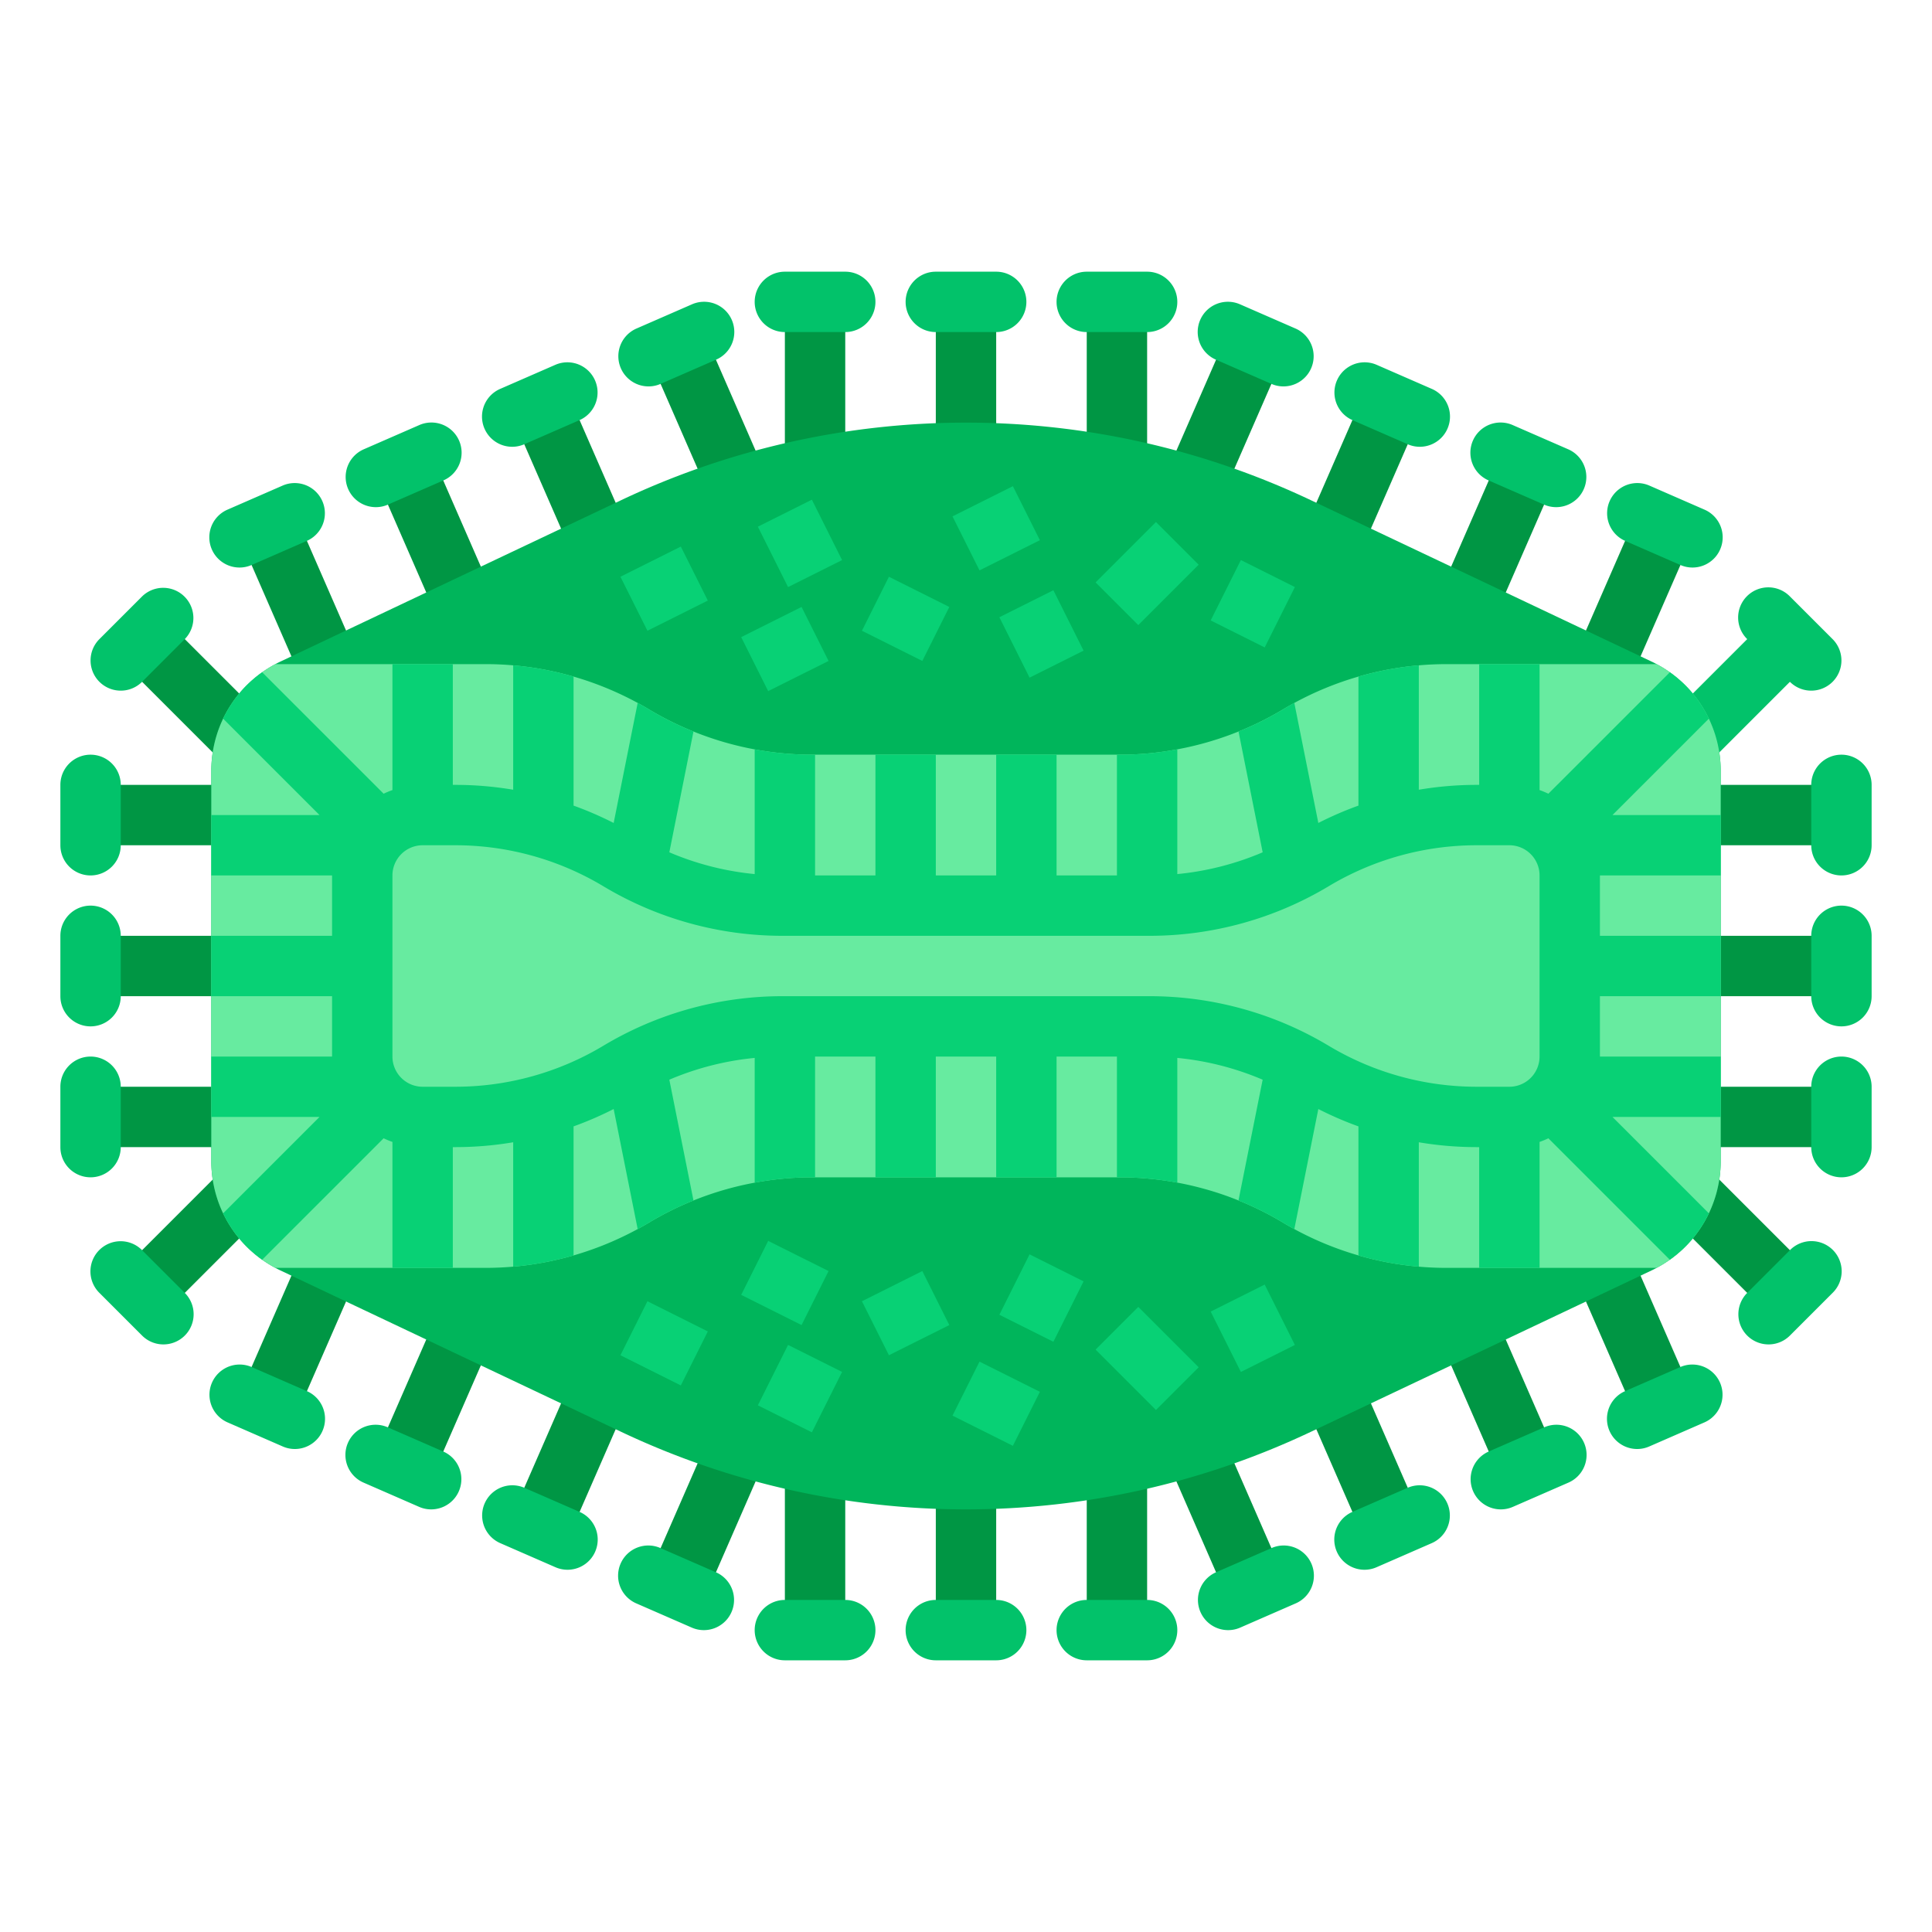 <?xml version="1.0" ?><svg id="flat" viewBox="0 0 512 512" xmlns="http://www.w3.org/2000/svg"><rect height="16" style="fill:#009644" width="40" x="24" y="248"/><rect height="40" style="fill:#009644" width="16" x="208" y="80"/><rect height="40" style="fill:#009644" width="16" x="248" y="80"/><rect height="16" style="fill:#009644" width="40" x="24" y="208"/><rect height="40.404" style="fill:#009644" transform="translate(-114.652 90.52) rotate(-45)" width="16" x="43.942" y="163.456"/><rect height="42.021" style="fill:#009644" transform="translate(-56.77 44.912) rotate(-23.578)" width="16" x="71.208" y="137.446"/><rect height="41.074" style="fill:#009644" transform="translate(-47.196 57.918) rotate(-23.579)" width="16" x="107.15" y="121.486"/><rect height="38.448" style="fill:#009644" transform="translate(-37.342 70.723) rotate(-23.578)" width="16" x="142.757" y="105.595"/><rect height="42.186" style="fill:#009644" transform="translate(-28.548 84.283) rotate(-23.578)" width="16" x="179.637" y="89.439"/><rect height="16" style="fill:#009644" width="40" x="448" y="248"/><rect height="40" style="fill:#009644" width="16" x="288" y="80"/><rect height="16" style="fill:#009644" width="40" x="448" y="208"/><rect height="16" style="fill:#009644" transform="translate(112.531 492.05) rotate(-66.42)" width="45.554" x="409.308" y="152.076"/><rect height="16" style="fill:#009644" transform="translate(107.365 449.021) rotate(-66.42)" width="42.131" x="375.573" y="134.507"/><rect height="16" style="fill:#009644" transform="translate(100.941 406.206) rotate(-66.42)" width="41.038" x="340.205" y="118.006"/><rect height="16" style="fill:#009644" transform="translate(93.306 363.596) rotate(-66.42)" width="42.186" x="303.27" y="102.532"/><rect height="48" style="fill:#009644" width="16" x="208" y="384"/><rect height="40" style="fill:#009644" width="16" x="248" y="392"/><rect height="16" style="fill:#009644" width="40" x="24" y="288"/><rect height="16" style="fill:#009644" transform="translate(-216.702 133.005) rotate(-45)" width="41.134" x="31.633" y="320.084"/><rect height="16" style="fill:#009644" transform="translate(-276.866 284.774) rotate(-66.42)" width="41.346" x="58.4" y="345.853"/><rect height="16" style="fill:#009644" transform="translate(-269.999 327.513) rotate(-66.42)" width="41.074" x="94.614" y="361.978"/><rect height="16" style="fill:#009644" transform="translate(-262.984 370.228) rotate(-66.42)" width="41.074" x="130.746" y="377.978"/><rect height="16" style="fill:#009644" transform="translate(-254.899 412.761) rotate(-66.42)" width="43.056" x="166.283" y="393.069"/><rect height="48" style="fill:#009644" width="16" x="288" y="384"/><rect height="16" style="fill:#009644" width="40" x="448" y="288"/><rect height="41.216" style="fill:#009644" transform="translate(-97.306 421.197) rotate(-45)" width="16" x="451.771" y="307.447"/><rect height="44.055" style="fill:#009644" transform="translate(-104.947 202.391) rotate(-23.578)" width="16" x="424.385" y="330.583"/><rect height="42.451" style="fill:#009644" transform="translate(-114.632 189.469) rotate(-23.579)" width="16" x="388.574" y="348.12"/><rect height="40.152" style="fill:#009644" transform="translate(-124.431 176.622) rotate(-23.579)" width="16" x="352.902" y="366.324"/><rect height="40.152" style="fill:#009644" transform="translate(-133.846 163.5) rotate(-23.578)" width="16" x="316.77" y="382.324"/><path d="M456,204.25v103.5A31.973,31.973,0,0,1,439.02,336c-.43.24-.87.46-1.32.67L347.38,379.45a213.445,213.445,0,0,1-182.76,0l-90.32-42.78c-.45-.21-.89-.43-1.32-.67A31.973,31.973,0,0,1,56,307.75V204.25A31.973,31.973,0,0,1,72.98,176c.43-.24.87-.46,1.32-.67l90.32-42.78a213.445,213.445,0,0,1,182.76,0L437.7,175.33c.45.21.89.43,1.32.67A31.973,31.973,0,0,1,456,204.25Z" style="fill:#00b55b"/><path d="M24,272a8,8,0,0,1-8-8V248a8,8,0,0,1,16,0v16A8,8,0,0,1,24,272Z" style="fill:#02c26a"/><path d="M224,88H208a8,8,0,0,1,0-16h16a8,8,0,0,1,0,16Z" style="fill:#02c26a"/><path d="M264,88H248a8,8,0,0,1,0-16h16a8,8,0,0,1,0,16Z" style="fill:#02c26a"/><path d="M24,232a8,8,0,0,1-8-8V208a8,8,0,0,1,16,0v16A8,8,0,0,1,24,232Z" style="fill:#02c26a"/><path d="M32,183.029a8,8,0,0,1-5.657-13.657l11.313-11.313a8,8,0,0,1,11.313,11.313L37.657,180.686A7.975,7.975,0,0,1,32,183.029Z" style="fill:#02c26a"/><path d="M63.476,150.402a8.001,8.001,0,0,1-3.204-15.334l14.664-6.4A8,8,0,0,1,81.336,143.332l-14.664,6.4A7.975,7.975,0,0,1,63.476,150.402Z" style="fill:#02c26a"/><path d="M99.607,134.402a8.001,8.001,0,0,1-3.204-15.334l14.665-6.4a8,8,0,1,1,6.399,14.664l-14.665,6.4A7.973,7.973,0,0,1,99.607,134.402Z" style="fill:#02c26a"/><path d="M135.74,118.402a8.001,8.001,0,0,1-3.204-15.334l14.664-6.4A8,8,0,0,1,153.6,111.332l-14.664,6.4A7.975,7.975,0,0,1,135.74,118.402Z" style="fill:#02c26a"/><path d="M171.872,102.402a8.001,8.001,0,0,1-3.204-15.334l14.665-6.4A8,8,0,1,1,189.732,95.332l-14.665,6.4A7.973,7.973,0,0,1,171.872,102.402Z" style="fill:#02c26a"/><path d="M488,272a8,8,0,0,1-8-8V248a8,8,0,0,1,16,0v16A8,8,0,0,1,488,272Z" style="fill:#02c26a"/><path d="M304,88H288a8,8,0,0,1,0-16h16a8,8,0,0,1,0,16Z" style="fill:#02c26a"/><path d="M488,232a8,8,0,0,1-8-8V208a8,8,0,0,1,16,0v16A8,8,0,0,1,488,232Z" style="fill:#02c26a"/><rect height="16" style="fill:#02c26a" transform="translate(3.039 378.339) rotate(-45)" width="45.619" x="435.405" y="177.502"/><path d="M480,183.029a7.975,7.975,0,0,1-5.657-2.343l-11.313-11.313a8,8,0,1,1,11.313-11.313l11.313,11.313A8,8,0,0,1,480,183.029Z" style="fill:#02c26a"/><path d="M448.524,150.402a7.977,7.977,0,0,1-3.196-.67l-14.664-6.4a8,8,0,0,1,6.4-14.664l14.664,6.4a8.001,8.001,0,0,1-3.204,15.334Z" style="fill:#02c26a"/><path d="M412.393,134.402a7.973,7.973,0,0,1-3.196-.67l-14.665-6.4a8,8,0,1,1,6.399-14.664l14.665,6.4a8.001,8.001,0,0,1-3.204,15.334Z" style="fill:#02c26a"/><path d="M376.26,118.402a7.977,7.977,0,0,1-3.196-.67L358.4,111.332A8,8,0,0,1,364.8,96.668l14.664,6.4a8.001,8.001,0,0,1-3.204,15.334Z" style="fill:#02c26a"/><path d="M340.128,102.402a7.973,7.973,0,0,1-3.196-.67L322.268,95.332A8,8,0,1,1,328.667,80.668l14.665,6.4a8.001,8.001,0,0,1-3.204,15.334Z" style="fill:#02c26a"/><path d="M224,440H208a8,8,0,0,1,0-16h16a8,8,0,0,1,0,16Z" style="fill:#02c26a"/><path d="M264,440H248a8,8,0,0,1,0-16h16a8,8,0,0,1,0,16Z" style="fill:#02c26a"/><path d="M24,312a8,8,0,0,1-8-8V288a8,8,0,0,1,16,0v16A8,8,0,0,1,24,312Z" style="fill:#02c26a"/><path d="M43.313,356.284a7.975,7.975,0,0,1-5.657-2.343L26.343,342.627A8,8,0,1,1,37.657,331.314l11.313,11.313a8,8,0,0,1-5.657,13.657Z" style="fill:#02c26a"/><path d="M78.132,384.002a7.977,7.977,0,0,1-3.196-.67l-14.664-6.4a8,8,0,0,1,6.4-14.664l14.664,6.4a8.001,8.001,0,0,1-3.204,15.334Z" style="fill:#02c26a"/><path d="M114.264,400.002a7.973,7.973,0,0,1-3.196-.67l-14.665-6.4a8,8,0,1,1,6.399-14.664l14.665,6.4a8.001,8.001,0,0,1-3.204,15.334Z" style="fill:#02c26a"/><path d="M150.396,416.002a7.977,7.977,0,0,1-3.196-.67l-14.664-6.4a8,8,0,0,1,6.4-14.664l14.664,6.4a8.001,8.001,0,0,1-3.204,15.334Z" style="fill:#02c26a"/><path d="M186.528,432.002a7.973,7.973,0,0,1-3.196-.67l-14.665-6.4a8,8,0,1,1,6.399-14.664l14.665,6.4a8.001,8.001,0,0,1-3.204,15.334Z" style="fill:#02c26a"/><path d="M304,440H288a8,8,0,0,1,0-16h16a8,8,0,0,1,0,16Z" style="fill:#02c26a"/><path d="M488,312a8,8,0,0,1-8-8V288a8,8,0,0,1,16,0v16A8,8,0,0,1,488,312Z" style="fill:#02c26a"/><path d="M468.687,356.284a8,8,0,0,1-5.657-13.657L474.343,331.314a8,8,0,1,1,11.313,11.313l-11.313,11.313A7.975,7.975,0,0,1,468.687,356.284Z" style="fill:#02c26a"/><path d="M433.868,384.002a8.001,8.001,0,0,1-3.204-15.334l14.664-6.4a8,8,0,0,1,6.4,14.664l-14.664,6.4A7.975,7.975,0,0,1,433.868,384.002Z" style="fill:#02c26a"/><path d="M397.736,400.002a8.001,8.001,0,0,1-3.204-15.334l14.665-6.4a8,8,0,1,1,6.399,14.664l-14.665,6.4A7.973,7.973,0,0,1,397.736,400.002Z" style="fill:#02c26a"/><path d="M361.604,416.002a8.001,8.001,0,0,1-3.204-15.334l14.664-6.4a8,8,0,0,1,6.4,14.664l-14.664,6.4A7.975,7.975,0,0,1,361.604,416.002Z" style="fill:#02c26a"/><path d="M325.472,432.002a8.001,8.001,0,0,1-3.204-15.334l14.665-6.4a8,8,0,1,1,6.399,14.664l-14.665,6.4A7.973,7.973,0,0,1,325.472,432.002Z" style="fill:#02c26a"/><path d="M456,204.25v103.5A32.003,32.003,0,0,1,439.02,336H383.32q-3.675,0-7.32-.32a83.281,83.281,0,0,1-16-2.98,84.498,84.498,0,0,1-16.99-6.98c-1.01-.55-2.02-1.12-3.01-1.72a84.076,84.076,0,0,0-11.79-5.87,82.462,82.462,0,0,0-9.06-3.07c-2.36-.65-4.74-1.21-7.15-1.65A84.293,84.293,0,0,0,296.68,312H215.32A82.554,82.554,0,0,0,200,313.42,84.327,84.327,0,0,0,172,324c-.99.6-2,1.17-3.01,1.72A84.5,84.5,0,0,1,152,332.7c-.28.08-.57.16-.85.24a84.293,84.293,0,0,1-15.15,2.74q-3.645.315-7.32.32H72.98A31.992,31.992,0,0,1,56,307.75V204.25A32.001,32.001,0,0,1,72.98,176h55.7q3.675,0,7.32.32a83.281,83.281,0,0,1,16,2.98,84.493,84.493,0,0,1,16.99,6.98c1.01.55,2.02,1.12,3.01,1.72a84.747,84.747,0,0,0,20.85,8.94c2.36.65,4.74,1.21,7.15,1.65A84.283,84.283,0,0,0,215.32,200h81.36A82.544,82.544,0,0,0,312,198.58,84.324,84.324,0,0,0,340,188c.99-.6,2-1.17,3.01-1.72a84.491,84.491,0,0,1,16.99-6.98c.28-.08.57-.16.85-.24a84.294,84.294,0,0,1,15.15-2.74q3.645-.315,7.32-.32h55.7A31.992,31.992,0,0,1,456,204.25Z" style="fill:#67eba0"/><path d="M456,232V216H427.32L452.87,190.45a31.986,31.986,0,0,0-10.34-12.29L410.338,210.344A23.851,23.851,0,0,0,408,209.376V176H392v32h-.676A92.172,92.172,0,0,0,376,209.286V176.32a84.294,84.294,0,0,0-15.15,2.74c-.28.08-.57.16-.85.24v34.195a92.222,92.222,0,0,0-10.627,4.601L343.01,186.28C342,186.83,340.99,187.4,340,188a82.829,82.829,0,0,1-11.78,5.86l6.4,32.009A76.24,76.24,0,0,1,312,231.641V198.58A82.544,82.544,0,0,1,296.68,200H296v32H280V200H264v32H248V200H232v32H216V200h-.68A84.283,84.283,0,0,1,200,198.59v33.051a76.236,76.236,0,0,1-22.62-5.773L183.78,193.86A82.829,82.829,0,0,1,172,188c-.99-.6-2-1.17-3.01-1.72l-6.363,31.816A92.204,92.204,0,0,0,152,213.495V179.3a83.281,83.281,0,0,0-16-2.98V209.286A92.172,92.172,0,0,0,120.676,208H120V176H104v33.376a23.867,23.867,0,0,0-2.337.967L69.48,178.16a31.926,31.926,0,0,0-10.35,12.29L84.68,216H56v16H88v16H56v16H88v16H56v16H84.68L59.13,321.55A31.926,31.926,0,0,0,69.48,333.84l32.183-32.183A23.837,23.837,0,0,0,104,302.624V336h16V304h.676A92.172,92.172,0,0,0,136,302.714v32.966a84.293,84.293,0,0,0,15.15-2.74c.28-.08.57-.16.85-.24V298.505a92.204,92.204,0,0,0,10.627-4.601L168.99,325.72c1.01-.55,2.02-1.12,3.01-1.72a82.829,82.829,0,0,1,11.78-5.86l-6.4-32.009A76.236,76.236,0,0,1,200,280.359v33.061A82.554,82.554,0,0,1,215.32,312H216V280h16v32h16V280h16v32h16V280h16v32h.68A84.293,84.293,0,0,1,312,313.41V280.359a76.23,76.23,0,0,1,22.618,5.772L328.21,318.13A84.076,84.076,0,0,1,340,324c.99.6,2,1.17,3.01,1.72l6.363-31.816A92.222,92.222,0,0,0,360,298.505V332.7a83.281,83.281,0,0,0,16,2.98V302.714A92.172,92.172,0,0,0,391.324,304H392v32h16V302.624a23.824,23.824,0,0,0,2.337-.967L442.52,333.84a31.926,31.926,0,0,0,10.35-12.29L427.32,296H456V280H424V264h32V248H424V232ZM352.116,277.14A92.226,92.226,0,0,0,304.676,264H207.324a92.226,92.226,0,0,0-47.439,13.14A76.226,76.226,0,0,1,120.676,288H112a8.009,8.009,0,0,1-8-8V232a8.009,8.009,0,0,1,8-8h8.676a76.226,76.226,0,0,1,39.208,10.86A92.226,92.226,0,0,0,207.324,248h97.353a92.226,92.226,0,0,0,47.439-13.14A76.226,76.226,0,0,1,391.324,224H400a8.009,8.009,0,0,1,8,8v48a8.009,8.009,0,0,1-8,8h-8.676A76.226,76.226,0,0,1,352.116,277.14Z" style="fill:#08d175"/><rect height="16" style="fill:#08d175" transform="translate(-54.962 111.179) rotate(-26.565)" width="17.889" x="199.056" y="164"/><rect height="17.889" style="fill:#08d175" transform="translate(-14.017 305.32) rotate(-63.435)" width="16" x="232" y="155.056"/><rect height="17.889" style="fill:#08d175" transform="translate(-42.017 110.012) rotate(-26.565)" width="16" x="204" y="135.056"/><rect height="16" style="fill:#08d175" transform="translate(-51.185 95.179) rotate(-26.565)" width="17.889" x="167.056" y="148"/><rect height="16" style="fill:#08d175" transform="translate(-34.739 132.845) rotate(-26.565)" width="17.889" x="255.056" y="132"/><rect height="17.889" style="fill:#08d175" transform="translate(-45.994 141.167) rotate(-26.565)" width="16" x="268" y="159.056"/><rect height="16" style="fill:#08d175" transform="translate(-18.441 259.48) rotate(-45)" width="22.627" x="292.686" y="144"/><rect height="16" style="fill:#08d175" transform="translate(40.417 385.396) rotate(-63.435)" width="17.889" x="323.056" y="152"/><rect height="17.889" style="fill:#08d175" transform="translate(-189.126 373.988) rotate(-63.435)" width="16" x="200" y="331.056"/><rect height="16" style="fill:#08d175" transform="translate(-130.293 144.071) rotate(-26.565)" width="17.889" x="231.056" y="340"/><rect height="16" style="fill:#08d175" transform="translate(-211.958 393.044) rotate(-63.435)" width="17.889" x="203.056" y="360"/><rect height="17.889" style="fill:#08d175" transform="translate(-221.126 354.211) rotate(-63.435)" width="16" x="168" y="347.056"/><rect height="17.889" style="fill:#08d175" transform="translate(-186.791 441.765) rotate(-63.435)" width="16" x="256" y="363.056"/><rect height="16" style="fill:#08d175" transform="translate(-155.114 437.02) rotate(-63.435)" width="17.889" x="267.056" y="336"/><rect height="22.627" style="fill:#08d175" transform="translate(-165.519 320.402) rotate(-45)" width="16" x="296" y="348.686"/><rect height="17.889" style="fill:#08d175" transform="translate(-122.369 185.637) rotate(-26.565)" width="16" x="324" y="343.056"/></svg>